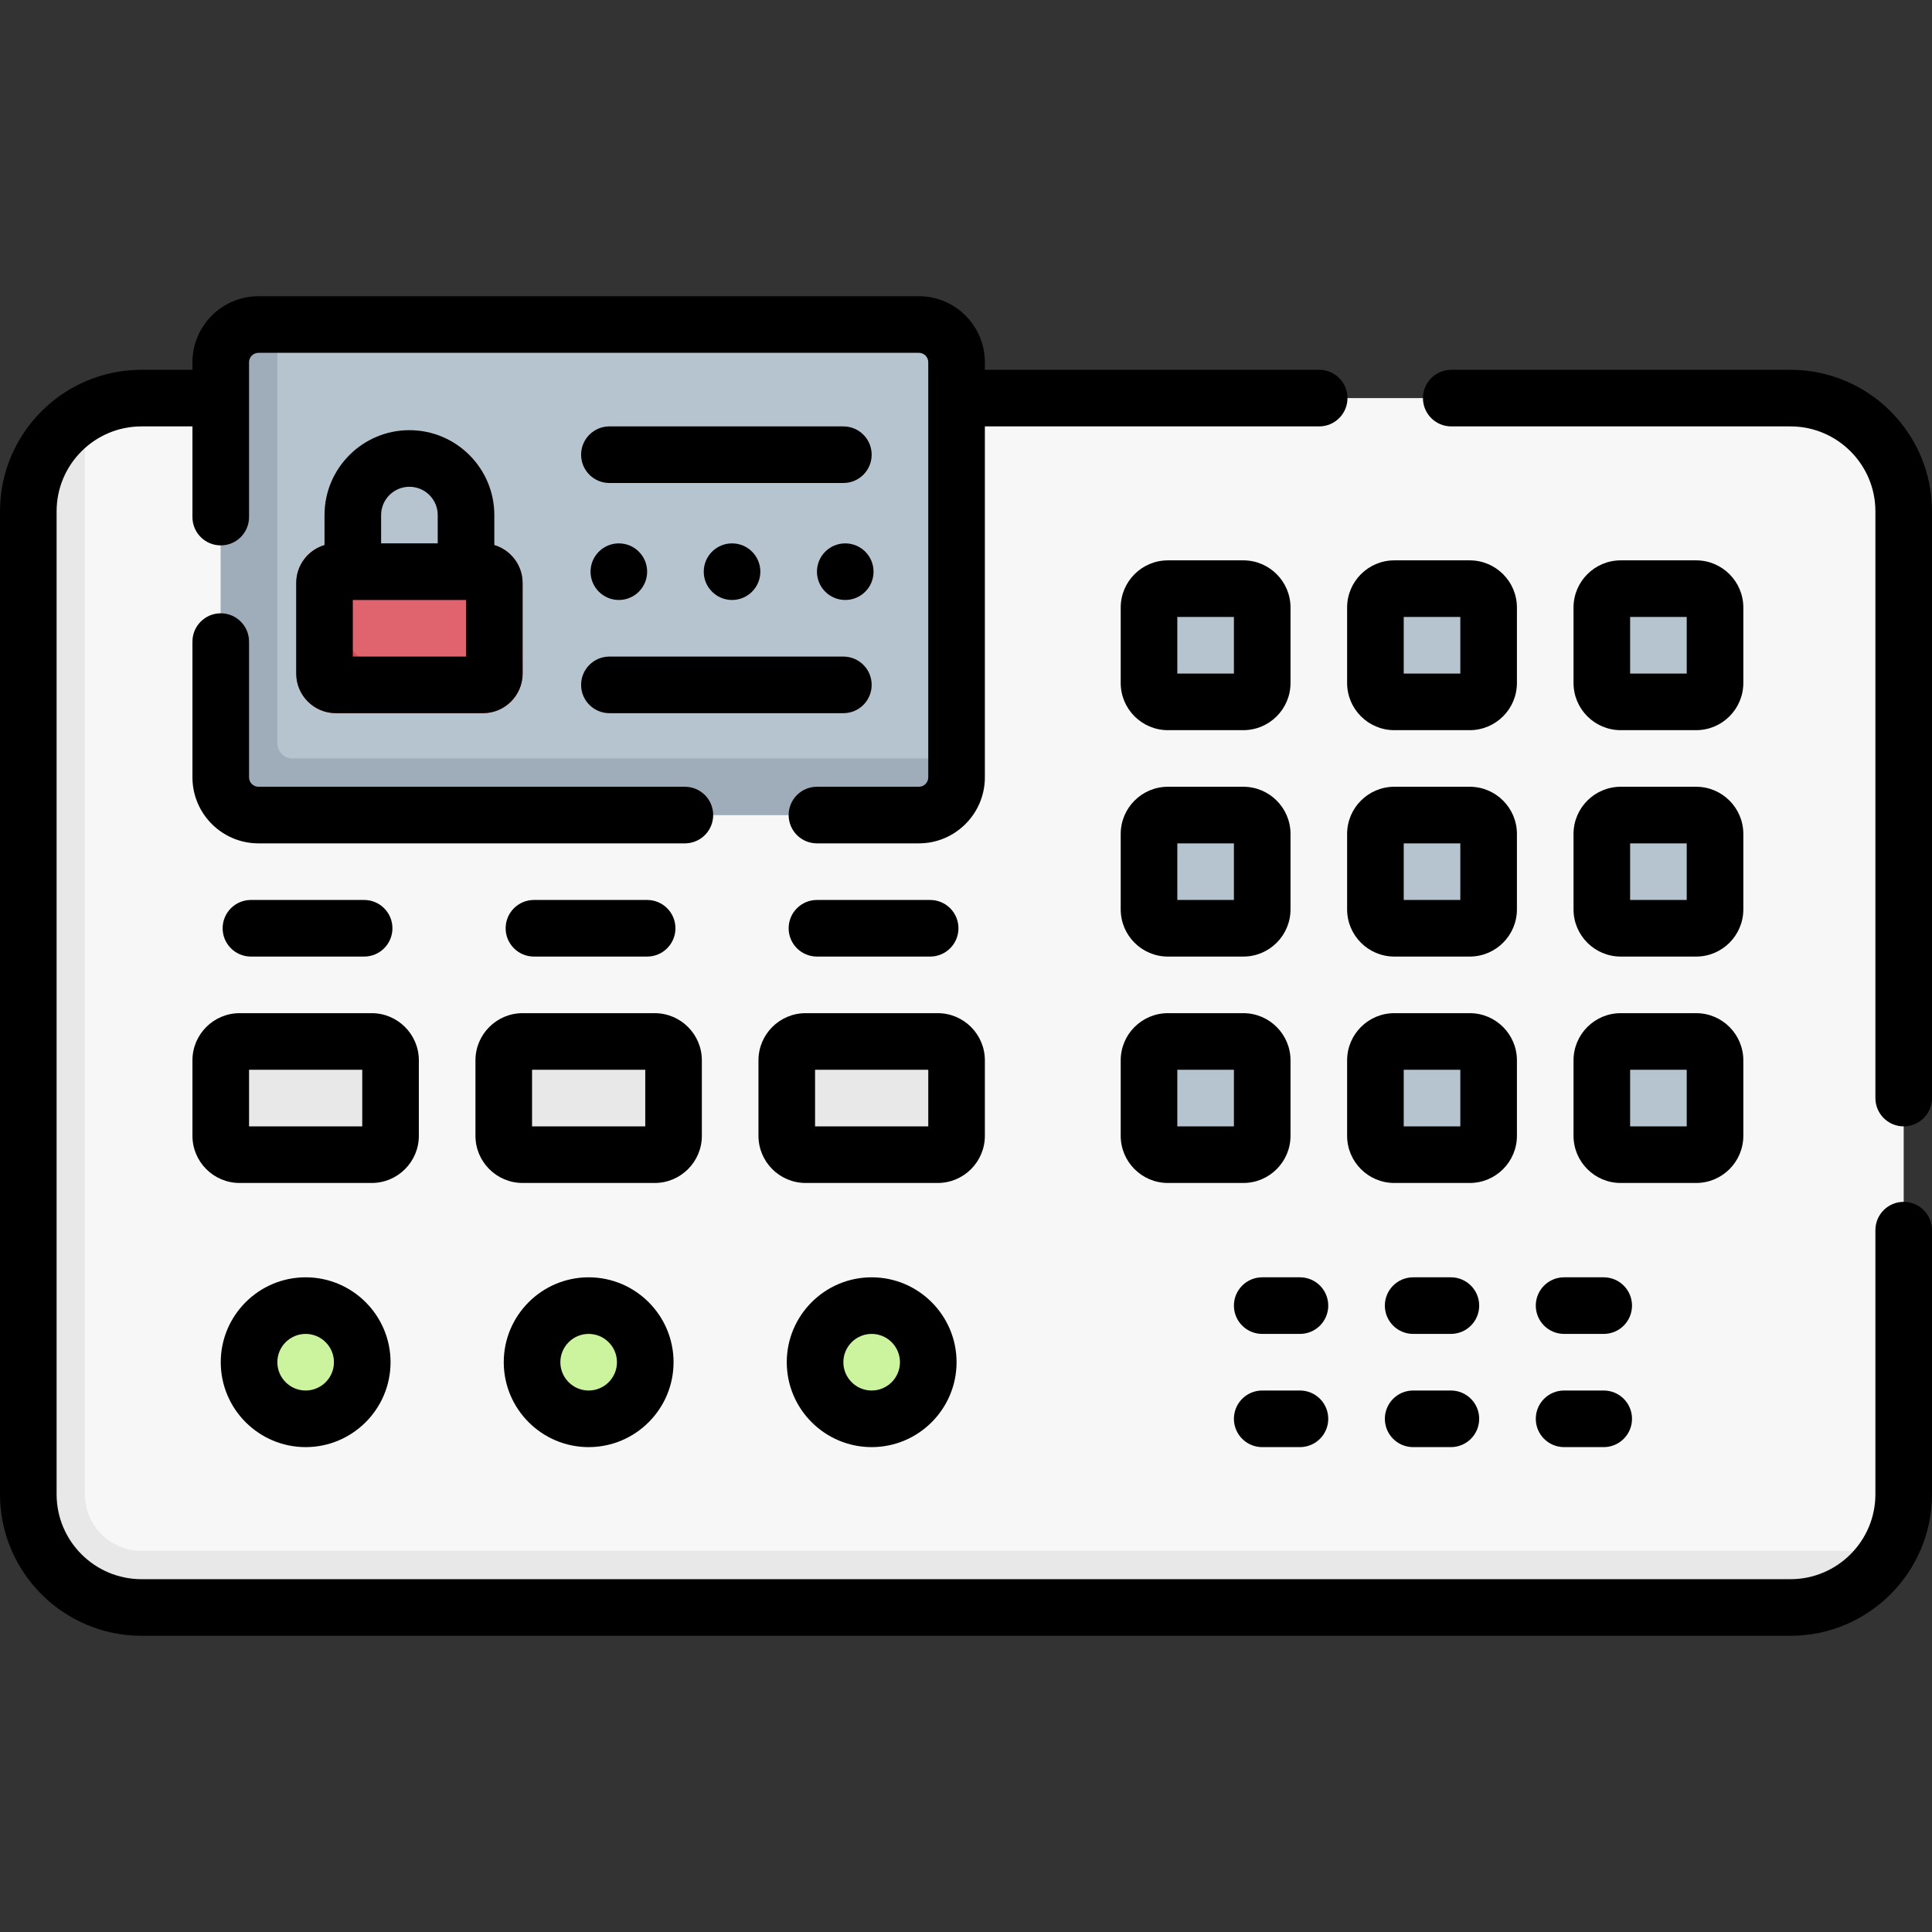 <svg id="Capa_1" enable-background="new 0 0 512 512" height="512" viewBox="0 0 512 512" width="512" xmlns="http://www.w3.org/2000/svg"><rect x="0" y="0" width="512" height="512" fill="#333333" stroke="none"/><g><g><path d="m471.899 424.725-433.046-.275c-16.569 0-30-13.431-30-30l.33-256.514c0-11.101 4.346-23.23 13.309-28.418 4.414-2.555 9.54-4.018 15.007-4.018h437c16.569 0 30 13.431 30 30v260.5c0 5.467-1.462 10.593-4.018 15.007-5.187 8.963-17.481 13.718-28.582 13.718z" fill="#f8f7f7"/><path d="m500.47 411c-5.18 8.97-14.87 15-25.97 15h-437c-16.57 0-30-13.43-30-30v-260.5c0-11.1 6.03-20.79 15-25.97v286.47c0 8.27 6.73 15 15 15z" fill="#e8e8e8"/><path d="m243.5 216h-175c-5.523 0-10-4.477-10-10v-110c0-5.523 4.477-10 10-10h175c5.523 0 10 4.477 10 10v110c0 5.523-4.477 10-10 10z" fill="#b6c4cf"/><path d="m253.5 201v5c0 5.523-4.477 10-10 10h-175c-5.523 0-10-4.477-10-10v-110c0-5.523 4.477-10 10-10h5v111c0 2.209 1.791 4 4 4z" fill="#9facba"/><g fill="#e8e8e8"><path d="m98.5 306h-35c-2.761 0-5-2.239-5-5v-20c0-2.761 2.239-5 5-5h35c2.761 0 5 2.239 5 5v20c0 2.761-2.239 5-5 5z"/><path d="m173.5 306h-35c-2.761 0-5-2.239-5-5v-20c0-2.761 2.239-5 5-5h35c2.761 0 5 2.239 5 5v20c0 2.761-2.239 5-5 5z"/><path d="m248.5 306h-35c-2.761 0-5-2.239-5-5v-20c0-2.761 2.239-5 5-5h35c2.761 0 5 2.239 5 5v20c0 2.761-2.239 5-5 5z"/></g><g fill="#b6c4cf"><path d="m329.5 186h-20c-2.761 0-5-2.239-5-5v-20c0-2.761 2.239-5 5-5h20c2.761 0 5 2.239 5 5v20c0 2.761-2.239 5-5 5z"/><path d="m389.5 186h-20c-2.761 0-5-2.239-5-5v-20c0-2.761 2.239-5 5-5h20c2.761 0 5 2.239 5 5v20c0 2.761-2.239 5-5 5z"/><path d="m449.5 186h-20c-2.761 0-5-2.239-5-5v-20c0-2.761 2.239-5 5-5h20c2.761 0 5 2.239 5 5v20c0 2.761-2.239 5-5 5z"/><path d="m329.5 246h-20c-2.761 0-5-2.239-5-5v-20c0-2.761 2.239-5 5-5h20c2.761 0 5 2.239 5 5v20c0 2.761-2.239 5-5 5z"/><path d="m389.5 246h-20c-2.761 0-5-2.239-5-5v-20c0-2.761 2.239-5 5-5h20c2.761 0 5 2.239 5 5v20c0 2.761-2.239 5-5 5z"/><path d="m449.5 246h-20c-2.761 0-5-2.239-5-5v-20c0-2.761 2.239-5 5-5h20c2.761 0 5 2.239 5 5v20c0 2.761-2.239 5-5 5z"/><path d="m329.5 306h-20c-2.761 0-5-2.239-5-5v-20c0-2.761 2.239-5 5-5h20c2.761 0 5 2.239 5 5v20c0 2.761-2.239 5-5 5z"/><path d="m389.5 306h-20c-2.761 0-5-2.239-5-5v-20c0-2.761 2.239-5 5-5h20c2.761 0 5 2.239 5 5v20c0 2.761-2.239 5-5 5z"/><path d="m449.5 306h-20c-2.761 0-5-2.239-5-5v-20c0-2.761 2.239-5 5-5h20c2.761 0 5 2.239 5 5v20c0 2.761-2.239 5-5 5z"/></g><g><g><path d="m127 188h-37c-5.79 0-10.5-4.71-10.5-10.5v-22c0-5.79 4.71-10.5 10.5-10.5l2.5-1h35.5c5.79 0 10.5 4.71 10.5 10.5v20.5l-1 2.5c0 5.79-4.71 10.5-10.5 10.5z" fill="#df646e"/></g><g><path d="m138.5 175v3.5c0 5.799-4.701 10.5-10.5 10.5h-39c-5.799 0-10.5-4.701-10.5-10.5v-24c0-5.799 4.701-10.5 10.5-10.5h3.5v25c0 3.314 2.686 6 6 6z" fill="#dc4955"/></g></g><g fill="#ccf49f"><circle cx="81" cy="361" r="20"/><circle cx="156" cy="361" r="20"/><circle cx="231" cy="361" r="20"/></g></g><g><path d="m504.5 318.5c-4.143 0-7.5 3.357-7.5 7.5v70c0 12.406-10.094 22.5-22.5 22.5h-437c-12.406 0-22.5-10.094-22.5-22.5v-260.5c0-12.406 10.094-22.5 22.5-22.5h13.5v24.033c0 4.143 3.357 7.5 7.5 7.5s7.5-3.357 7.5-7.5v-41.033c0-1.379 1.121-2.5 2.5-2.5h175c1.379 0 2.5 1.121 2.5 2.5v110c0 1.379-1.121 2.5-2.5 2.5h-27c-4.143 0-7.5 3.357-7.5 7.5s3.357 7.5 7.5 7.5h27c9.649 0 17.5-7.851 17.5-17.5v-93h88.596c4.143 0 7.5-3.357 7.5-7.5s-3.357-7.5-7.5-7.5h-88.596v-2c0-9.649-7.851-17.5-17.5-17.5h-175c-9.649 0-17.5 7.851-17.5 17.5v2h-13.5c-20.678 0-37.5 16.822-37.5 37.5v260.5c0 20.678 16.822 37.5 37.5 37.5h437c20.678 0 37.5-16.822 37.5-37.5v-70c0-4.143-3.357-7.5-7.5-7.5z"/><path d="m474.5 98h-89.904c-4.143 0-7.5 3.357-7.5 7.5s3.357 7.5 7.5 7.5h89.904c12.406 0 22.5 10.094 22.5 22.5v155.5c0 4.143 3.357 7.5 7.5 7.5s7.5-3.357 7.5-7.5v-155.5c0-20.678-16.822-37.5-37.5-37.5z"/><path d="m309.5 193.5h20c6.893 0 12.5-5.607 12.5-12.5v-20c0-6.893-5.607-12.5-12.5-12.5h-20c-6.893 0-12.5 5.607-12.5 12.5v20c0 6.893 5.607 12.5 12.5 12.5zm2.5-30h15v15h-15z"/><path d="m111 301v-20c0-6.893-5.607-12.5-12.5-12.5h-35c-6.893 0-12.5 5.607-12.5 12.5v20c0 6.893 5.607 12.5 12.5 12.5h35c6.893 0 12.5-5.607 12.5-12.5zm-15-2.5h-30v-15h30z"/><path d="m186 301v-20c0-6.893-5.607-12.5-12.5-12.5h-35c-6.893 0-12.5 5.607-12.5 12.5v20c0 6.893 5.607 12.5 12.5 12.5h35c6.893 0 12.5-5.607 12.5-12.5zm-15-2.5h-30v-15h30z"/><path d="m261 301v-20c0-6.893-5.607-12.5-12.5-12.5h-35c-6.893 0-12.5 5.607-12.5 12.5v20c0 6.893 5.607 12.5 12.5 12.5h35c6.893 0 12.5-5.607 12.5-12.5zm-15-2.5h-30v-15h30z"/><path d="m357 181c0 6.893 5.607 12.5 12.5 12.5h20c6.893 0 12.5-5.607 12.5-12.5v-20c0-6.893-5.607-12.5-12.5-12.5h-20c-6.893 0-12.5 5.607-12.5 12.5zm15-17.5h15v15h-15z"/><path d="m429.5 193.5h20c6.893 0 12.5-5.607 12.5-12.5v-20c0-6.893-5.607-12.5-12.5-12.5h-20c-6.893 0-12.5 5.607-12.5 12.5v20c0 6.893 5.607 12.5 12.5 12.5zm2.5-30h15v15h-15z"/><path d="m297 241c0 6.893 5.607 12.5 12.5 12.5h20c6.893 0 12.5-5.607 12.5-12.5v-20c0-6.893-5.607-12.5-12.5-12.5h-20c-6.893 0-12.5 5.607-12.5 12.5zm15-17.5h15v15h-15z"/><path d="m402 221c0-6.893-5.607-12.5-12.5-12.5h-20c-6.893 0-12.5 5.607-12.5 12.5v20c0 6.893 5.607 12.5 12.5 12.5h20c6.893 0 12.5-5.607 12.5-12.5zm-15 17.5h-15v-15h15z"/><path d="m417 241c0 6.893 5.607 12.5 12.5 12.5h20c6.893 0 12.5-5.607 12.5-12.5v-20c0-6.893-5.607-12.5-12.5-12.5h-20c-6.893 0-12.5 5.607-12.5 12.5zm15-17.5h15v15h-15z"/><path d="m297 301c0 6.893 5.607 12.5 12.5 12.5h20c6.893 0 12.5-5.607 12.5-12.5v-20c0-6.893-5.607-12.5-12.5-12.5h-20c-6.893 0-12.5 5.607-12.5 12.5zm15-17.5h15v15h-15z"/><path d="m402 301v-20c0-6.893-5.607-12.5-12.5-12.5h-20c-6.893 0-12.5 5.607-12.5 12.5v20c0 6.893 5.607 12.5 12.5 12.5h20c6.893 0 12.5-5.607 12.5-12.5zm-15-2.5h-15v-15h15z"/><path d="m417 301c0 6.893 5.607 12.5 12.5 12.5h20c6.893 0 12.5-5.607 12.5-12.5v-20c0-6.893-5.607-12.5-12.5-12.5h-20c-6.893 0-12.5 5.607-12.5 12.5zm15-17.5h15v15h-15z"/><path d="m189 216c0-4.143-3.357-7.5-7.5-7.5h-113c-1.379 0-2.5-1.121-2.5-2.5v-35.967c0-4.143-3.357-7.5-7.5-7.5s-7.5 3.357-7.5 7.5v35.967c0 9.649 7.851 17.5 17.5 17.5h113c4.143 0 7.5-3.357 7.5-7.5z"/><path d="m96.5 253.5c4.143 0 7.5-3.357 7.5-7.5s-3.357-7.5-7.5-7.5h-30c-4.143 0-7.5 3.357-7.5 7.5s3.357 7.5 7.5 7.5z"/><path d="m171.5 253.5c4.143 0 7.5-3.357 7.5-7.5s-3.357-7.5-7.5-7.5h-30c-4.143 0-7.5 3.357-7.5 7.5s3.357 7.5 7.5 7.5z"/><path d="m246.5 253.5c4.143 0 7.5-3.357 7.5-7.5s-3.357-7.5-7.5-7.5h-30c-4.143 0-7.5 3.357-7.5 7.5s3.357 7.5 7.5 7.5z"/><path d="m407 346c0 4.143 3.357 7.5 7.5 7.5h10.5c4.143 0 7.5-3.357 7.5-7.5s-3.357-7.5-7.5-7.5h-10.5c-4.143 0-7.5 3.357-7.5 7.5z"/><path d="m384.5 338.5h-10c-4.143 0-7.5 3.357-7.5 7.5s3.357 7.5 7.5 7.5h10c4.143 0 7.5-3.357 7.5-7.5s-3.357-7.5-7.5-7.5z"/><path d="m414.5 383.5h10.5c4.143 0 7.5-3.357 7.5-7.5s-3.357-7.5-7.5-7.5h-10.5c-4.143 0-7.5 3.357-7.5 7.5s3.357 7.5 7.5 7.5z"/><path d="m384.5 368.5h-10c-4.143 0-7.5 3.357-7.5 7.5s3.357 7.5 7.5 7.5h10c4.143 0 7.5-3.357 7.5-7.5s-3.357-7.5-7.5-7.5z"/><path d="m344.5 338.5h-10c-4.143 0-7.5 3.357-7.5 7.5s3.357 7.5 7.5 7.5h10c4.143 0 7.5-3.357 7.5-7.5s-3.357-7.5-7.5-7.5z"/><path d="m344.5 368.5h-10c-4.143 0-7.5 3.357-7.5 7.5s3.357 7.5 7.5 7.5h10c4.143 0 7.5-3.357 7.5-7.5s-3.357-7.5-7.5-7.5z"/><path d="m108.5 114c-12.406 0-22.5 10.094-22.5 22.5v7.942c-4.332 1.294-7.5 5.311-7.5 10.058v24c0 5.79 4.71 10.5 10.5 10.5h39c5.79 0 10.5-4.71 10.5-10.5v-24c0-4.747-3.168-8.763-7.5-10.058v-7.942c0-12.406-10.094-22.5-22.5-22.5zm-7.5 22.5c0-4.136 3.364-7.5 7.5-7.5s7.5 3.364 7.5 7.5v7.5h-15zm22.5 37.5h-30v-15h30z"/><path d="m231 181.5c0-4.143-3.357-7.5-7.5-7.5h-62c-4.143 0-7.5 3.357-7.5 7.5s3.357 7.5 7.5 7.5h62c4.143 0 7.5-3.357 7.5-7.5z"/><path d="m223.5 113h-62c-4.143 0-7.5 3.357-7.5 7.5s3.357 7.5 7.5 7.5h62c4.143 0 7.5-3.357 7.5-7.5s-3.357-7.5-7.5-7.5z"/><path d="m81 338.5c-12.406 0-22.5 10.094-22.5 22.5s10.094 22.5 22.5 22.5 22.5-10.094 22.5-22.5-10.094-22.5-22.5-22.5zm0 30c-4.136 0-7.5-3.364-7.5-7.5s3.364-7.5 7.5-7.5 7.5 3.364 7.5 7.5-3.364 7.5-7.5 7.5z"/><path d="m156 338.5c-12.406 0-22.5 10.094-22.5 22.5s10.094 22.5 22.5 22.5 22.5-10.094 22.5-22.5-10.094-22.5-22.5-22.5zm0 30c-4.136 0-7.5-3.364-7.5-7.5s3.364-7.5 7.5-7.5 7.5 3.364 7.5 7.5-3.364 7.5-7.5 7.5z"/><path d="m231 338.5c-12.406 0-22.5 10.094-22.5 22.5s10.094 22.5 22.5 22.5 22.5-10.094 22.5-22.5-10.094-22.5-22.5-22.5zm0 30c-4.136 0-7.5-3.364-7.5-7.5s3.364-7.5 7.5-7.5 7.5 3.364 7.5 7.5-3.364 7.5-7.5 7.5z"/><path d="m156.501 151.501c0 4.141 3.357 7.499 7.499 7.499s7.499-3.357 7.499-7.499-3.357-7.499-7.499-7.499-7.499 3.358-7.499 7.499z"/><path d="m186.501 151.501c0 4.141 3.357 7.499 7.499 7.499s7.499-3.357 7.499-7.499-3.357-7.499-7.499-7.499-7.499 3.358-7.499 7.499z"/><path d="m216.501 151.501c0 4.141 3.357 7.499 7.499 7.499s7.499-3.357 7.499-7.499-3.357-7.499-7.499-7.499-7.499 3.358-7.499 7.499z"/></g></g></svg>